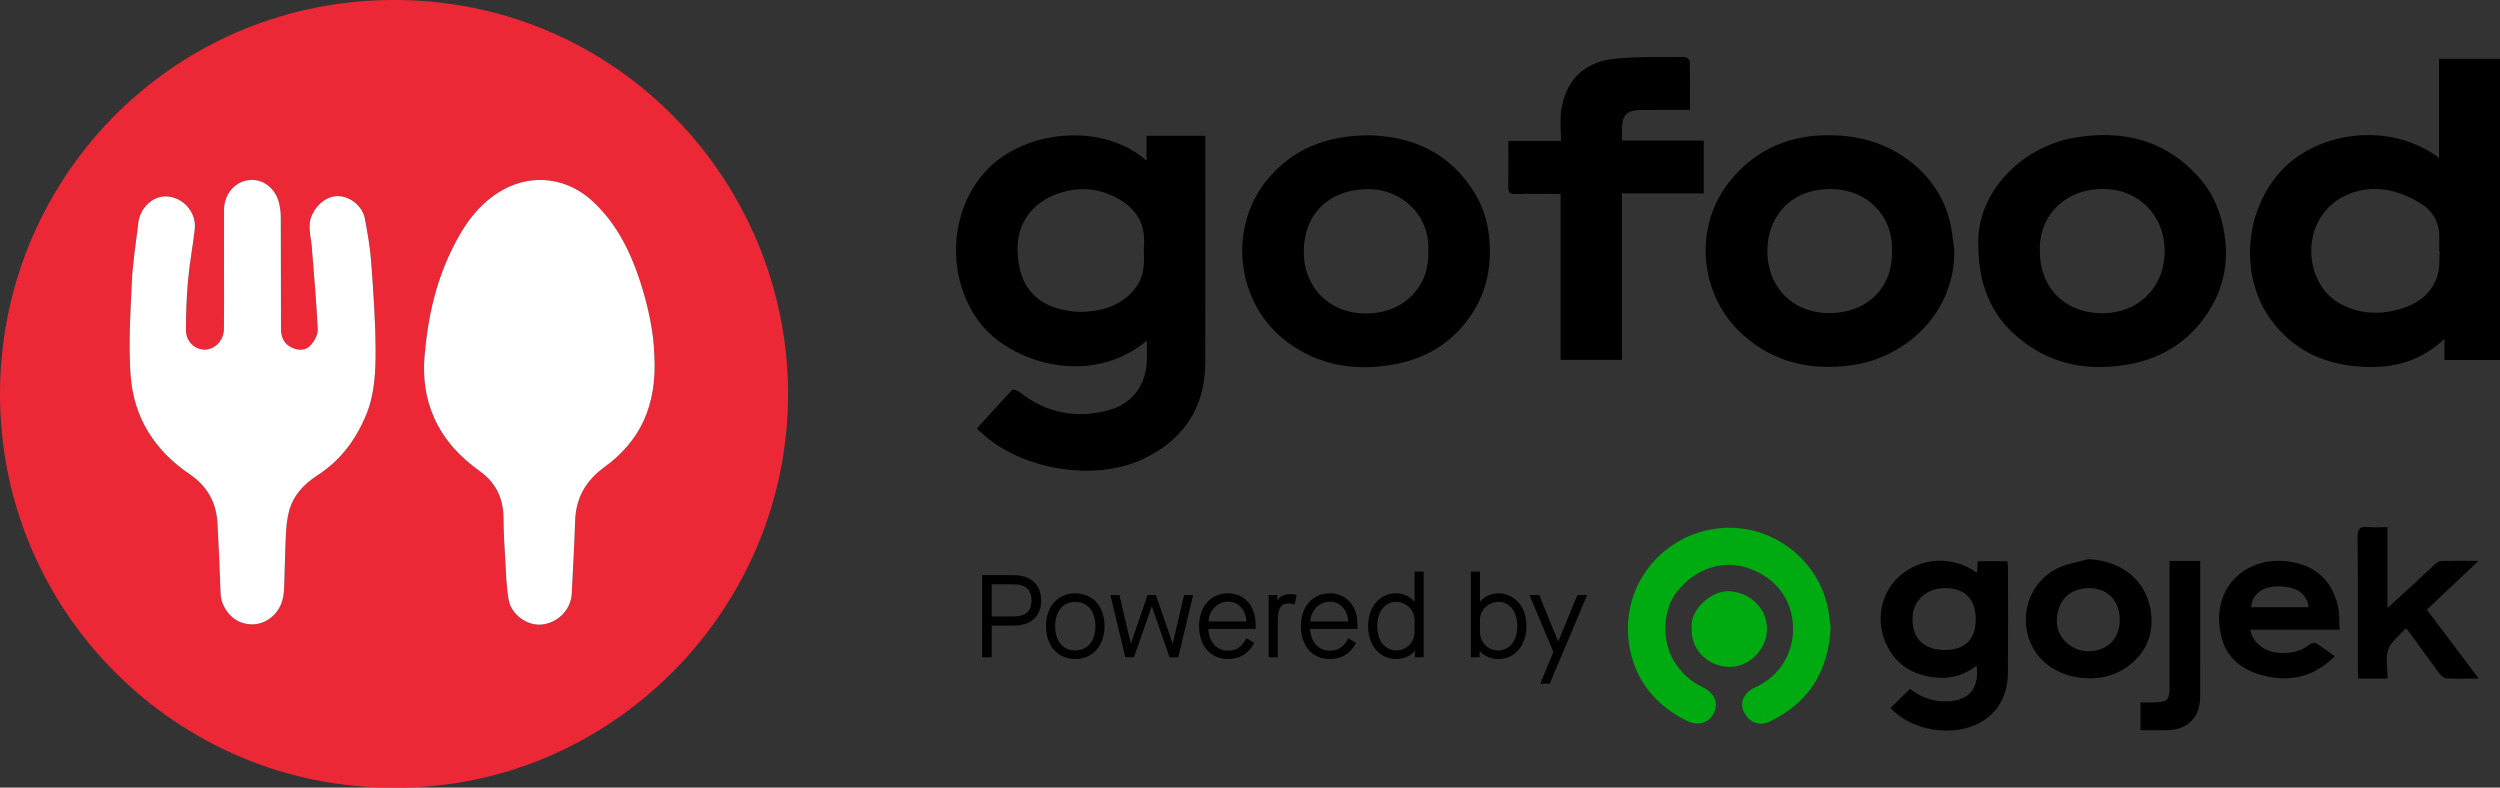 <?xml version="1.0" encoding="UTF-8"?>
<svg id="Layer_2" data-name="Layer 2" xmlns="http://www.w3.org/2000/svg" viewBox="0 0 1167.28 367.74">
  <rect x="0" y="0" width="1167.28" height="367.74" fill="#333333" stroke="none"/>
  <defs>
    <style>
      .cls-1 {
        fill: #fff;
      }

      .cls-2 {
        fill: #0a1;
      }

      .cls-3 {
        fill: #ed2836;
      }
    </style>
  </defs>
  <g id="Layer_1-2" data-name="Layer 1">
    <g>
      <g>
        <path d="M535.52,159.01c-26.71,22.34-64.23,10-78.14-8.48-15.9-21.15-14.42-52.39,3.43-71.21,17.87-18.86,54.29-22.28,74.51-4.29v-11.61h27.46v4.53c0,33.79,.05,67.58-.02,101.37-.04,20.93-10.08,35.85-28.57,44.79-22.94,11.1-57.54,5.25-76.07-12.18-1-.95-2.22-1.66-1.75-2.16,5.39-5.94,10.74-11.92,16.27-17.73,.38-.39,2.43,.25,3.28,.93,12.61,10.01,26.82,12.7,42.08,8.43,11.16-3.11,17.43-12.33,17.51-23.91,.02-2.7,.01-5.4,.01-8.49h0Zm-1.49-42.45h0c.61-6.24,.08-12.58-4.64-17.96-4.03-4.6-9.13-7.23-14.85-9.02-11.29-3.55-26.02,.58-33.3,9.18-5.95,7.01-6.89,15.26-5.68,23.76,1.67,11.7,8.46,19.31,20.14,21.97,3.63,.82,7.48,1.34,11.16,1.08,9.54-.66,18.06-3.65,23.93-11.98,3.62-5.12,3.53-10.81,3.24-17.03h0Z"/>
        <path d="M1138.81,27.44h28.48V168.08h-25.95v-9.85c-12.49,11.82-26.92,14.34-42.33,12.7-15.62-1.66-28.72-8.32-38.29-21.09-15.13-20.17-13.19-51.2,4.6-70.32,16.62-17.86,50.09-23.19,73.49-5.82V27.44h0Zm.33,89.89h0c-.07,0-.15-.01-.22-.01,0-1.88-.08-3.77,.01-5.65,.34-7.33-2.81-13.14-8.82-16.76-4.6-2.78-9.84-5.14-15.09-6.1-12.23-2.26-25.15,2.28-31.68,13.02-8.11,13.3-4.04,32.34,8.84,39.7,8.83,5.03,18.34,5.6,27.98,2.9,8.79-2.46,15.71-7.38,18.17-16.66,.89-3.32,.58-6.95,.81-10.44Z"/>
        <path d="M638.85,63.17c20.64,.38,38.08,8.16,49.58,26.78,5.53,8.96,7.5,18.92,7.18,29.48-.34,11.45-3.9,21.63-10.82,30.6-8.65,11.21-20.29,17.69-34.11,20.16-17.85,3.19-34.66,.59-49.51-10.38-23.97-17.71-28.26-53.18-9.37-76.03,12.04-14.57,27.92-20.43,47.04-20.6h0Zm28.03,54.2h0c.96-16.55-12.09-29.1-28.09-29.05-18.22,.06-30.03,11.5-30.04,29.25,0,16.85,12.23,29,29.42,28.8,18.76-.23,29.56-14.22,28.71-29h0Z"/>
        <path d="M912.49,117.04c.3,29.38-23.13,50.44-48.88,53.62-18.67,2.3-35.39-1.52-49.61-14.14-20.46-18.16-23.61-49.98-6.71-71.43,12.6-15.99,29.58-22.76,49.85-21.89,13.33,.57,25.31,4.51,35.7,12.94,8.82,7.16,14.86,16.23,17.58,27.27,1.09,4.45,1.41,9.08,2.08,13.63h0Zm-29.12,.26h0c.67-16.84-11.86-28.39-26.98-29-20.26-.83-31.02,12.93-31.18,28.44-.18,17.28,11.81,29.53,29.09,29.44,18.2-.09,29.58-12.63,29.07-28.88Z"/>
        <path d="M923.67,113.63c-.5-23.24,19.58-44.92,44.79-49.31,22.63-3.93,42.91,1.01,58.62,18.95,6.59,7.53,10.12,16.51,11.62,26.48,1.96,13.03-.63,25.04-7.62,35.92-9.34,14.55-23.06,22.5-40.1,24.93-16.58,2.36-31.94-.48-45.57-10.53-14.5-10.69-21.72-25.14-21.74-46.42h0Zm28.76,3.53h0c-.03,17.26,11.65,28.96,29.02,29.08,16.92,.12,29.25-12.1,29.27-28.99,.02-16.45-11.9-28.53-27.68-29-18.24-.55-31.1,11.9-30.61,28.91h0Z"/>
        <path d="M757.3,90.29v77.75h-28.63V90.55c-7.25,0-14.13-.11-21.01,.06-2.67,.07-3.5-.81-3.44-3.42,.13-7.01,.04-14.02,.04-21.39h24.58c0-4.95-.53-9.63,.1-14.14,1.92-13.74,10.4-22.62,24.39-24.15,11.04-1.2,22.25-.76,33.39-.89,.77-.01,2.21,1.31,2.23,2.04,.17,7.37,.1,14.76,.1,22.68-7.9,0-15.4-.04-22.9,.01-6.64,.05-8.83,2.37-8.82,9.18v5.1h38.16v24.66h-38.19Z"/>
        <path class="cls-2" d="M854.77,292.97c-1.12,20.89-10.43,35.2-28.28,43.85-5.19,2.52-10.03,.53-12.39-4.78-1.82-4.1,.26-8.76,5.15-10.94,12.64-5.64,18.19-17.2,17.96-28.09-.29-13.23-8.22-23.33-20.7-27.67-12.01-4.18-24.55-.12-33.41,10.81-6.81,8.39-7.4,22.89-1.43,32.61,3.32,5.39,7.7,9.46,13.45,12.17,5.42,2.56,7.34,7.27,5.14,11.93-2.24,4.77-7.54,6.29-12.86,3.6-14.31-7.21-23.67-18.42-26.54-34.33-4.53-25.15,11.18-47.7,33.81-53.96,26.75-7.4,52.44,9.5,58.42,33.96,.94,3.86,1.23,7.89,1.67,10.84h0Z"/>
        <path d="M923.07,267.45c.14-2.01,.25-3.6,.38-5.42h13.81c.1,1.02,.29,1.97,.29,2.93,.01,16.33,.1,32.65-.03,48.97-.08,10.07-3.97,18.35-12.96,23.44-11.28,6.37-28.87,4.36-38.94-4.11-.95-.8-1.85-1.64-2.96-2.64,2.99-2.94,5.93-5.84,9.15-9.01,5.04,4.04,10.67,6.07,17.26,5.87,10.16-.3,15.16-5.87,13.84-16.69-8.5,6.65-17.88,6.9-27.41,3.72-5.68-1.9-10.17-5.71-13.35-11.01-6.72-11.19-4.99-25.4,4.31-34.08,9.97-9.29,25.04-10.25,36.61-1.98h0Zm-.58,21.69h0c0-9.46-5.14-14.62-14.48-14.53-8.79,.08-14.71,5.83-15.03,13.85-.42,10.45,6.37,15.15,15.36,15.03,9.23-.12,14.15-5.01,14.15-14.35h0Z"/>
        <path d="M1157.27,261.86c-8.52,8.04-16.28,15.36-24.15,22.78,8,10.65,15.84,21.06,24.2,32.19-5.72,0-10.45,.14-15.16-.1-1.11-.06-2.41-1.23-3.16-2.23-4.35-5.82-8.55-11.74-12.82-17.62-.72-.99-1.48-1.95-2.76-3.63-3.07,3.51-6.98,6.28-8.31,9.98-1.4,3.87-.32,8.63-.32,13.61h-13.64c-.1-1.64-.24-2.96-.24-4.29-.02-20.6,.09-41.18-.11-61.78-.04-3.95,1.17-5.1,4.92-4.7,2.83,.3,5.71,.06,9.02,.06v37.68c4.33-3.9,7.93-7.09,11.46-10.35,3.6-3.31,7.1-6.72,10.71-10,.79-.71,1.88-1.49,2.85-1.52,5.46-.14,10.93-.07,17.51-.07h0Z"/>
        <path d="M1050.72,294.01c.85,5.82,6.41,10.26,12.82,10.77,5.41,.43,10.48-.36,14.91-3.88,.7-.56,2.23-1,2.84-.63,2.95,1.82,5.73,3.93,8.84,6.13-9.6,9.55-20.52,12.19-33.08,9.08-10.2-2.52-17.61-8.25-20.01-18.72-5.21-22.8,12.35-37.87,32.64-34.43,11.77,1.99,19.11,8.9,21.87,20.41,.82,3.44,.58,7.14,.87,11.27h-41.69Zm27.24-10.51h0c-.96-6.83-6.39-10.09-15.54-9.66-6.56,.3-11,4.03-11.33,9.66h26.87Z"/>
        <path d="M974.99,261.09c16.22,.64,28.28,10.75,29.49,26.48,.83,10.73-3.89,19.35-13.34,25.13-10.81,6.63-27.95,4.86-37.1-3.99-13.73-13.26-9.53-36.66,8.05-44,4.09-1.71,8.59-2.43,12.9-3.61Zm14.75,28.29h0c-.03-8.93-5.73-14.84-14.34-14.77-9.67,.07-14.72,6.31-15.05,14.8-.31,8.16,6.69,14.72,14.89,14.66,8.75-.06,14.53-5.92,14.5-14.69h0Z"/>
        <path d="M1012.98,261.9h14.33v3.6c0,19.86,.01,39.72-.01,59.56-.01,10.02-5.85,15.84-15.87,15.88-3.86,.01-7.72,0-12.01,0v-12.97c2.6,0,4.93,.09,7.26-.02,5.3-.26,6.3-1.34,6.3-6.56,.01-18.35,0-36.7,0-55.03v-4.46Z"/>
        <path class="cls-2" d="M789.87,293.18c-1.08-8.03,9.1-17.71,17.75-17.14,9.57,.63,17.5,8.1,17.43,17.65-.06,9.53-8.33,17.94-17.86,17.69-9.53-.25-17.88-7.8-17.32-18.2h0Z"/>
        <path d="M458.55,268.55h14.79c8.05,0,12.81,4.55,12.81,11.83s-4.71,11.72-12.81,11.72h-10.3v14.79h-4.49v-38.34h0Zm14.52,19.28h0c5.86,0,8.54-2.36,8.54-7.45s-2.8-7.56-8.54-7.56h-10.03v15.01h10.03Z"/>
        <path d="M502.04,277.03c8.21,0,13.69,6.19,13.69,15.33s-5.48,15.34-13.69,15.34-13.64-6.19-13.64-15.34,5.48-15.33,13.64-15.33Zm0,4h0c-5.75,0-9.37,4.38-9.37,11.33s3.62,11.34,9.37,11.34,9.42-4.38,9.42-11.34-3.67-11.33-9.42-11.33Z"/>
        <polygon points="518.46 277.85 522.68 277.85 527.94 300.41 528.05 300.41 535.82 277.85 539.71 277.85 547.49 300.41 547.6 300.41 552.85 277.85 557.07 277.85 550.12 306.88 546.06 306.88 537.85 283.16 537.74 283.16 529.47 306.88 525.42 306.88 518.46 277.85"/>
        <path d="M573.29,277.03c7.77,0,12.97,5.86,12.97,14.4v2.19h-22.07c.11,5.59,3.67,10.19,8.98,10.19,4.11,0,6.41-1.48,8.88-5.81l3.56,2.14c-2.47,4.98-6.68,7.56-12.32,7.56-8.06,0-13.42-6.19-13.42-15.34s5.53-15.33,13.42-15.33Zm8.65,13.14h0c-.06-2.68-.93-4.87-2.52-6.62-1.59-1.76-3.62-2.63-6.13-2.63-4.93,0-8.88,4.38-8.99,9.25h17.64Z"/>
        <path d="M592.34,277.85h4.05v2.41h.11c1.09-1.81,3.23-2.9,6.02-2.9,.88,0,1.87,.16,2.91,.44l-.94,4.43c-1.04-.33-2.02-.49-2.84-.49-3.45,0-5.04,2.3-5.04,7.72v17.42h-4.27v-29.03h0Z"/>
        <path d="M620.82,277.03c7.77,0,12.98,5.86,12.98,14.4v2.19h-22.07c.1,5.59,3.66,10.19,8.98,10.19,4.1,0,6.41-1.48,8.87-5.81l3.56,2.14c-2.47,4.98-6.68,7.56-12.32,7.56-8.05,0-13.42-6.19-13.42-15.34s5.53-15.33,13.42-15.33Zm8.65,13.14h0c-.06-2.68-.93-4.87-2.52-6.62-1.59-1.76-3.61-2.63-6.13-2.63-4.93,0-8.87,4.38-8.99,9.25h17.64Z"/>
        <path d="M651.82,277.03c3.5,0,6.62,1.48,8.54,3.89h.11v-14.02h4.27v39.97h-4.11v-2.91h-.11c-1.91,2.36-5.14,3.73-8.7,3.73-7.56,0-13.04-6.3-13.04-15.34s5.48-15.33,13.04-15.33h0Zm8.65,12.49h0c0-4.71-3.83-8.49-8.65-8.49-5.2,0-8.77,4.49-8.77,11.33s3.57,11.34,9.04,11.34c4.6,0,8.38-3.83,8.38-8.54v-5.64h0Z"/>
        <path d="M690.86,303.97v2.91h-4.11v-39.97h4.27v14.02h.11c1.92-2.41,5.04-3.89,8.55-3.89,7.55,0,13.03,6.3,13.03,15.33s-5.48,15.34-13.03,15.34c-3.56,0-6.8-1.37-8.71-3.73h-.11Zm8.82-22.94h0c-4.82,0-8.66,3.78-8.66,8.49v5.64c0,4.71,3.78,8.54,8.38,8.54,5.48,0,9.04-4.49,9.04-11.34s-3.56-11.33-8.76-11.33h0Z"/>
        <polygon points="725.31 304.41 714.14 277.85 718.68 277.85 727.5 299.48 727.61 299.48 736.48 277.85 741.03 277.85 723.61 319.2 719.18 319.2 725.31 304.41"/>
      </g>
      <g>
        <path class="cls-3" d="M184.07,367.73C82.99,368.4-1.72,285.06,.03,180.87,1.7,81.39,82.24-.79,185.6,0c103.02,.79,182.25,85.15,182.35,183.85,.1,102.08-84.25,184.79-183.88,183.88h0Zm121.44-201.77h0c-.23-10.19-2.75-22.81-6.81-35.09-4.61-13.97-11.1-26.86-22.16-37.04-11.59-10.68-27.69-12.9-41.47-5.33-11.76,6.45-18.83,17.04-24.44,28.73-7.48,15.56-11.05,32.18-12.43,49.28-.79,9.87,.41,19.5,4.54,28.66,4.67,10.36,12.08,18.25,21.25,24.8,7.26,5.18,10.98,12.4,11.07,21.49,.07,6.76,.44,13.54,.85,20.3,.36,6.11,.51,12.29,1.58,18.3,1.24,6.92,8.6,12.1,15.19,11.56,7.69-.64,13.91-6.93,14.27-14.46,.54-11.26,1.24-22.53,1.57-33.8,.33-10.85,4.92-18.89,13.74-25.32,16.6-12.08,24.55-28.61,23.26-52.08h0ZM104.59,124.9h0c0,9.55,.08,19.11-.03,28.66-.06,5.25-4.01,9.48-8.66,9.67-4.77,.2-9.05-3.63-9.07-9-.03-7.77,.27-15.57,.97-23.31,.71-7.97,2.21-15.87,3.13-23.83,.87-7.56-4.84-14.49-12.34-15.32-6.74-.75-13.14,4.86-14.02,12.35-1.07,9.18-2.59,18.35-3.02,27.57-.67,14.49-1.6,29.09-.57,43.5,1.38,19.56,11.08,35.04,27.46,46.12,7.87,5.32,12.4,12.75,13.02,22.21,.73,11.27,1.06,22.56,1.55,33.84,.25,5.65,4.47,11.47,9.63,13.26,5.89,2.04,11.52,.56,15.75-4.03,3.19-3.46,4.11-7.68,4.28-12.16,.3-8.27,.42-16.55,.82-24.82,.16-3.47,.52-7,1.33-10.37,1.87-7.74,6.96-13.16,13.48-17.38,10.36-6.69,17.43-15.99,22.28-27.24,4.45-10.33,4.86-21.26,4.78-32.11-.11-13.52-1.08-27.04-2.08-40.51-.5-6.72-1.7-13.41-2.95-20.04-1.05-5.54-6.62-10.07-12.01-10.37-5.17-.3-10.09,3.36-12.53,8.54-2.41,5.13-.63,10.07-.22,15.12,1.05,12.86,2.16,25.71,2.78,38.59,.11,2.4-1.51,5.3-3.18,7.25-2.21,2.59-5.52,2.71-8.68,1.33-3.82-1.65-5.28-4.88-5.3-8.75-.07-17.34-.02-34.69-.08-52.02,0-2.12-.24-4.27-.69-6.33-1.55-7.18-7.39-11.85-13.87-11.26-6.87,.62-11.92,6.53-11.95,14.07-.04,8.92-.01,17.85-.01,26.77h0Z"/>
        <path class="cls-1" d="M305.52,165.96c-.23-10.19-2.75-22.81-6.81-35.09-4.61-13.97-11.1-26.86-22.16-37.04-11.59-10.68-27.69-12.9-41.47-5.33-11.76,6.45-18.83,17.04-24.44,28.73-7.48,15.56-11.05,32.18-12.43,49.28-.79,9.87,.41,19.5,4.54,28.66,4.67,10.36,12.08,18.25,21.25,24.8,7.26,5.18,10.98,12.4,11.07,21.49,.07,6.76,.44,13.54,.85,20.3,.36,6.11,.51,12.29,1.58,18.3,1.24,6.92,8.6,12.1,15.19,11.56,7.69-.64,13.91-6.93,14.27-14.46,.54-11.26,1.24-22.53,1.57-33.8,.33-10.85,4.92-18.89,13.74-25.32,16.6-12.08,24.55-28.61,23.26-52.08h0Z"/>
        <path class="cls-1" d="M104.59,124.9c0,9.55,.08,19.11-.03,28.66-.06,5.25-4.01,9.48-8.66,9.67-4.77,.2-9.05-3.63-9.07-9-.03-7.77,.27-15.57,.97-23.31,.71-7.97,2.21-15.87,3.13-23.83,.87-7.56-4.84-14.49-12.34-15.32-6.74-.75-13.14,4.86-14.02,12.35-1.07,9.18-2.59,18.35-3.02,27.57-.67,14.49-1.6,29.09-.57,43.5,1.38,19.56,11.08,35.04,27.46,46.12,7.87,5.32,12.4,12.75,13.02,22.21,.73,11.27,1.06,22.56,1.55,33.84,.25,5.65,4.47,11.47,9.63,13.26,5.89,2.04,11.52,.56,15.75-4.03,3.19-3.46,4.11-7.68,4.28-12.16,.3-8.27,.42-16.55,.82-24.82,.16-3.47,.52-7,1.33-10.37,1.87-7.74,6.96-13.16,13.48-17.38,10.36-6.69,17.43-15.99,22.28-27.24,4.45-10.33,4.86-21.26,4.78-32.11-.11-13.52-1.08-27.04-2.08-40.51-.5-6.72-1.7-13.41-2.95-20.04-1.05-5.54-6.62-10.07-12.01-10.37-5.17-.3-10.09,3.36-12.53,8.54-2.41,5.13-.63,10.07-.22,15.12,1.05,12.86,2.16,25.71,2.78,38.59,.11,2.4-1.51,5.3-3.18,7.25-2.21,2.59-5.52,2.71-8.68,1.33-3.82-1.65-5.28-4.88-5.3-8.75-.07-17.34-.02-34.69-.08-52.02,0-2.12-.24-4.27-.69-6.33-1.55-7.18-7.39-11.85-13.87-11.26-6.87,.62-11.92,6.53-11.95,14.07-.04,8.92-.01,17.85-.01,26.77h0Z"/>
      </g>
    </g>
  </g>
</svg>